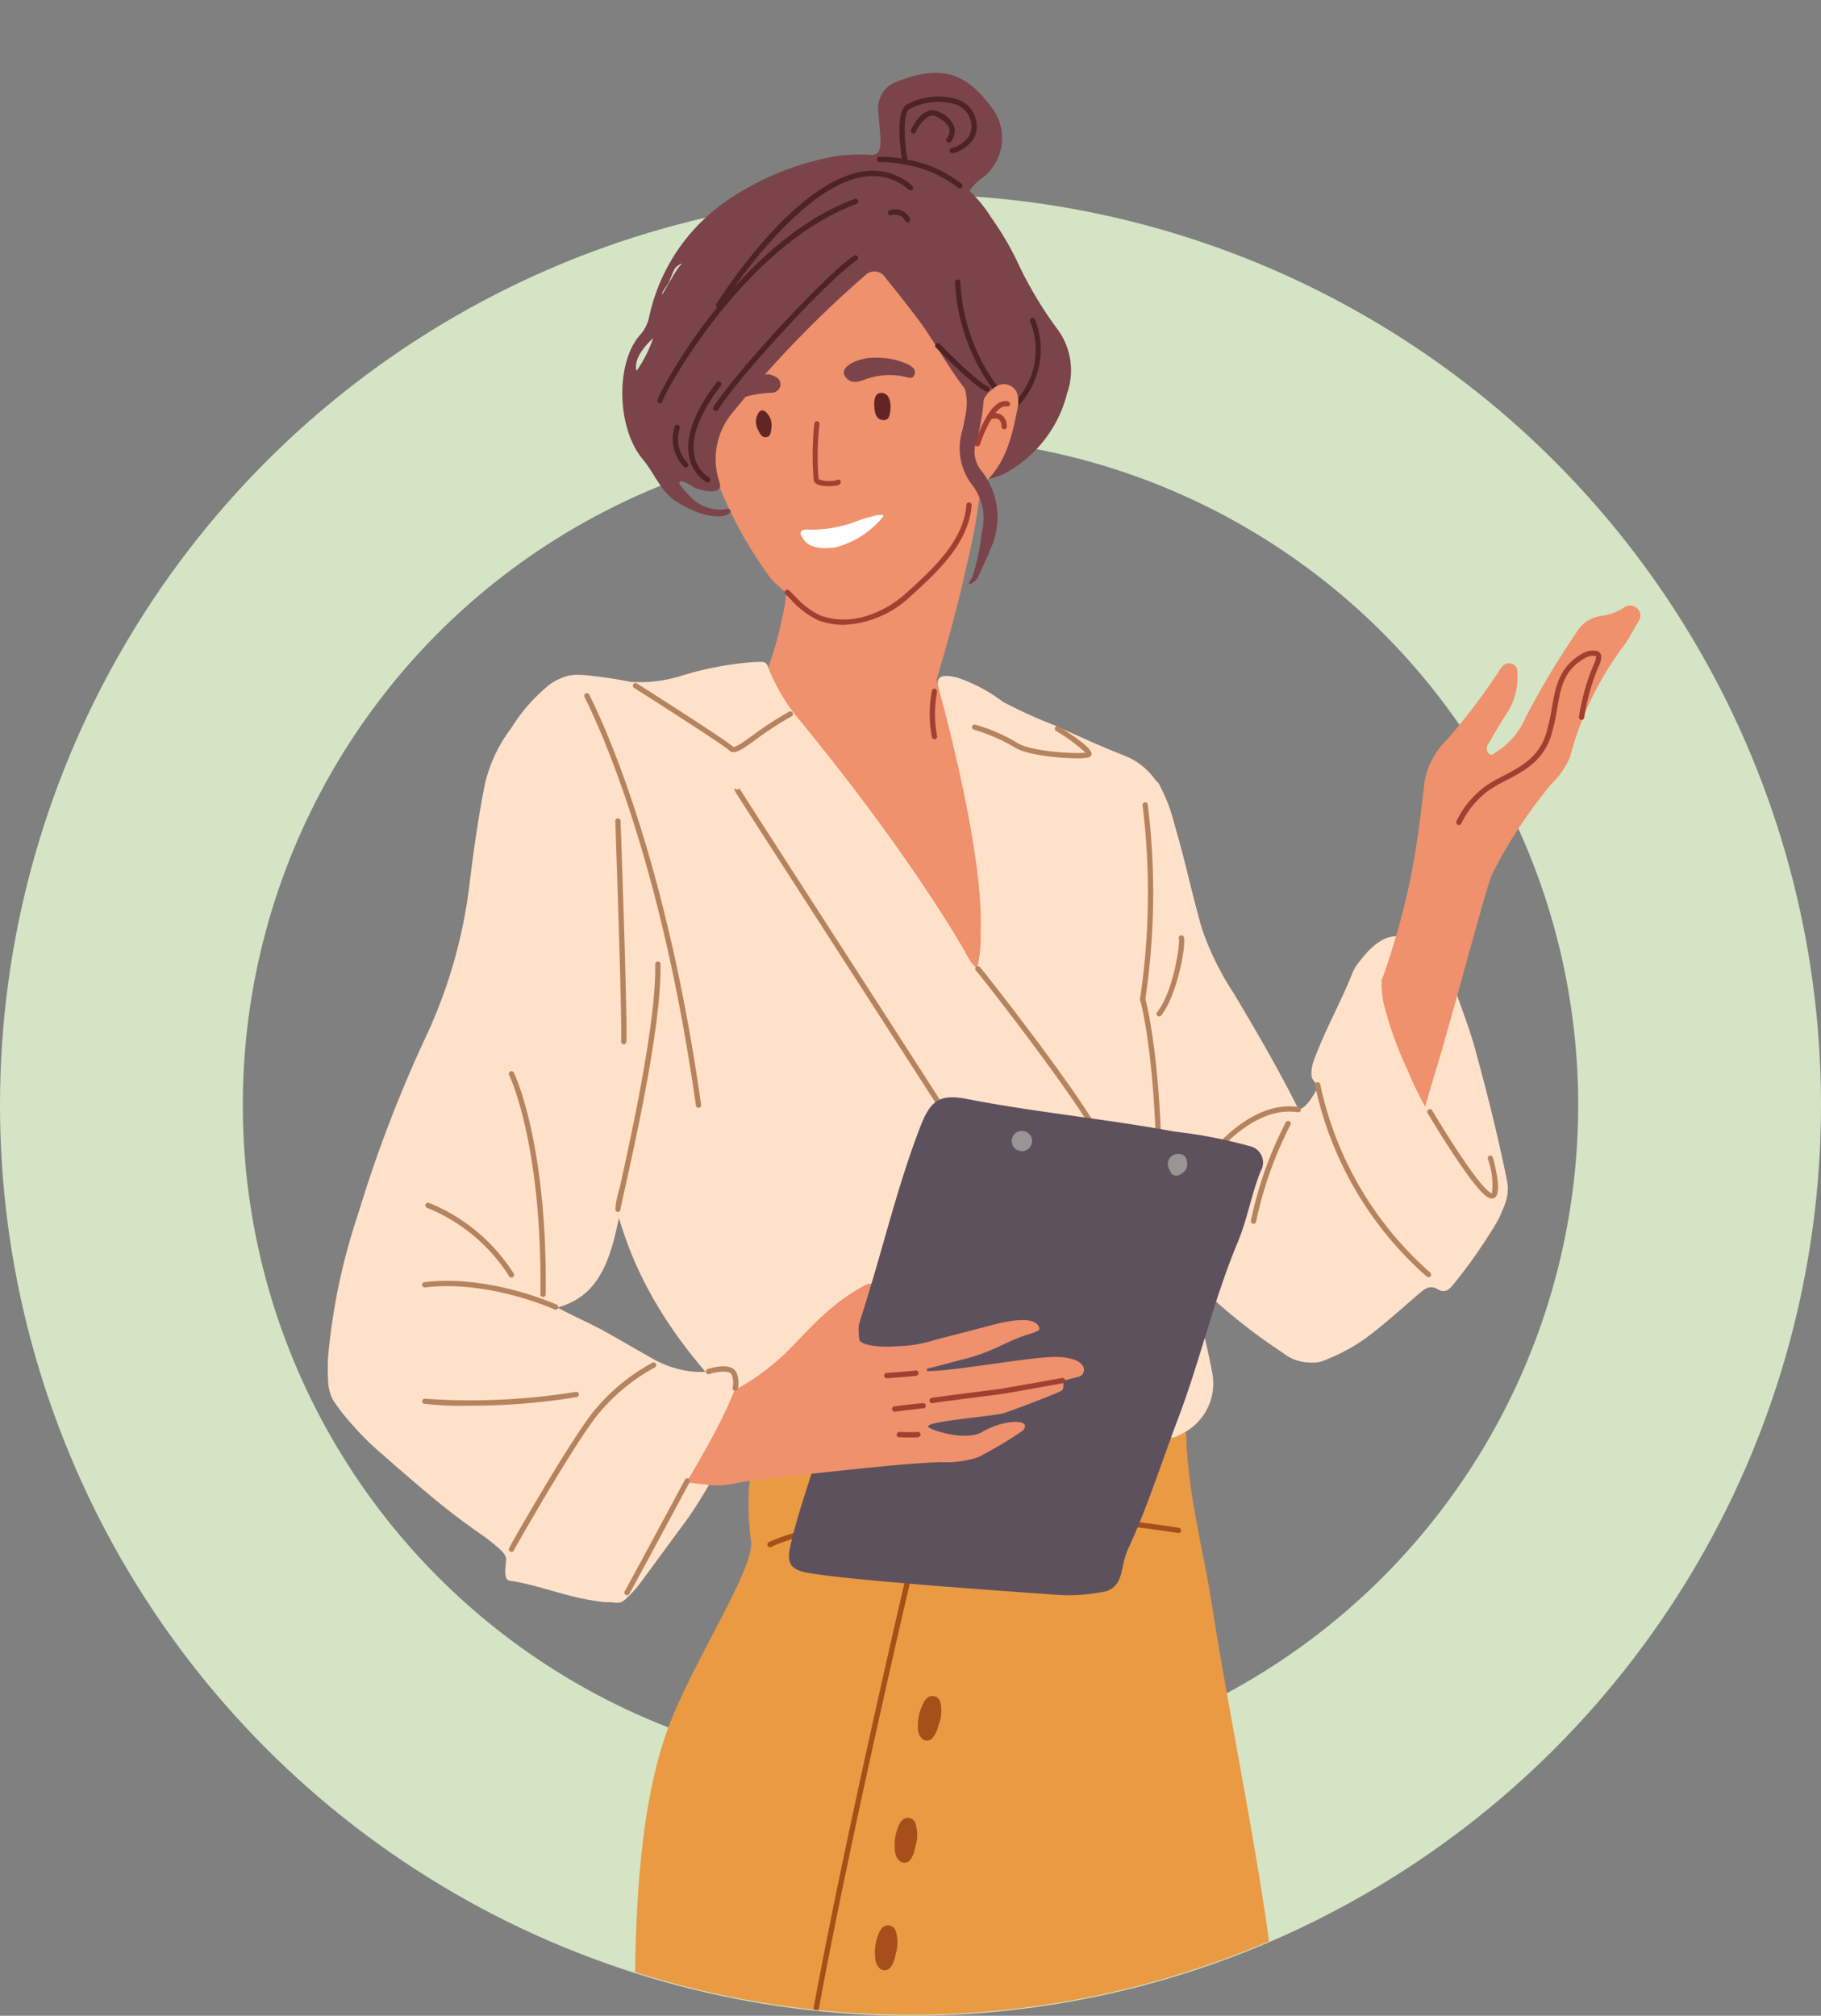 <svg xmlns="http://www.w3.org/2000/svg" xmlns:xlink="http://www.w3.org/1999/xlink" width="150" height="166" viewBox="0 0 150 166">
  <rect x="0" y="0" width="150" height="166" fill="#808080" stroke="none"/>
  <defs>
    <clipPath id="clip-path">
      <path id="Union_32" data-name="Union 32" d="M0,81A75.618,75.618,0,0,1,.8,70H0V-10H150V70h-.8A75,75,0,1,1,0,81Z" transform="translate(552 7839)" fill="#fff"/>
    </clipPath>
  </defs>
  <g id="Group_18146" data-name="Group 18146" transform="translate(-552 -7829)">
    <g id="Ellipse_1699" data-name="Ellipse 1699" transform="translate(552 7845)" fill="none" stroke="#d5e4c5" stroke-width="20">
      <circle cx="75" cy="75" r="75" stroke="none"/>
      <circle cx="75" cy="75" r="65" fill="none"/>
    </g>
    <g id="Mask_Group_255" data-name="Mask Group 255" clip-path="url(#clip-path)">
      <g id="Group_18145" data-name="Group 18145" transform="translate(370.243 7647.943)">
        <g id="Group_18090" data-name="Group 18090" transform="translate(223.89 214.93)">
          <path id="Path_91568" data-name="Path 91568" d="M309.529,431.319a3.173,3.173,0,0,0,2.586.413,44.624,44.624,0,0,1,6.828-1.372c.542-.079.656-.272.443-.7-.659-1.308.132-2.534.2-3.8a.827.827,0,0,1,.742-.721.989.989,0,0,1,1.078.57,3.779,3.779,0,0,1,.482,2.414c-.227,1.82.778,2.72,2.136,3.586a30.277,30.277,0,0,0,11.413,4.411c2.585.43,3.74,2.159,3.742,4.642,0,.921.482,1.705.449,2.643a89.5,89.5,0,0,1-1.269,11.208q-1.454,8.969-3.561,17.81c-.42,1.749-.887,3.488-1.294,5.24-.313,1.345-1.364,2.285-1.858,3.52a4.053,4.053,0,0,1-3.577,2.642,67.566,67.566,0,0,1-11.622,1.115,24.571,24.571,0,0,1-7.488-1.09,14.477,14.477,0,0,1-5.891-4.166c-4.722-5.106-7.69-11.3-10.808-17.382-2.718-5.3-3.972-11.089-5.1-16.9a18.352,18.352,0,0,1,1.911-12.015c1.5-2.982,3.371-3.95,6.672-3.428a26.49,26.49,0,0,0,5.9.12,12.985,12.985,0,0,0,5.632-1.179c.437-.242.981-.354,1.274-.769a2.411,2.411,0,0,1,2.42-.83,1.62,1.62,0,0,1,1.5,1.119,1.335,1.335,0,0,1-.58,1.782A16.061,16.061,0,0,1,309.529,431.319Z" transform="translate(-286.839 -406.858)" fill="#ee916c"/>
          <path id="Path_91569" data-name="Path 91569" d="M407.551,334.056a51.179,51.179,0,0,1-1.453,9.666c-.988,4.638-2.432,9.152-3.762,13.7a4.11,4.11,0,0,1-.406,1.015c-.191.307-.529.693-.892.466-.873-.545-1.672-.034-2.507.016a15.249,15.249,0,0,1-7.347-1.076c-.547-.248-1.075-.539-1.612-.81-1.395-.7-1.556-1.126-.879-2.523a26.7,26.7,0,0,0,2.282-6.812,9.133,9.133,0,0,0,.259-1.675c-.015-2.7,1.553-4.658,3.183-6.491a41.574,41.574,0,0,1,8.226-7.3,17.141,17.141,0,0,1,1.8-1.086,2.065,2.065,0,0,1,3.111,1.9C407.553,333.387,407.551,333.721,407.551,334.056Z" transform="translate(-368.642 -330.881)" fill="#ee916c"/>
          <g id="Group_18089" data-name="Group 18089" transform="translate(34.43 22.846)">
            <path id="Path_91570" data-name="Path 91570" d="M464.9,452.917a.218.218,0,0,1-.209-.156,10.108,10.108,0,0,1-.005-3.819.218.218,0,0,1,.429.08,9.868,9.868,0,0,0-.005,3.616.218.218,0,0,1-.147.271A.222.222,0,0,1,464.9,452.917Z" transform="translate(-464.49 -448.764)" fill="#a33f32"/>
          </g>
        </g>
        <g id="Group_18093" data-name="Group 18093" transform="translate(234.049 296.399)">
          <path id="Path_91571" data-name="Path 91571" d="M339.315,806.7c-.192-10.911-.03-21.847,3-29.291,2.164-5.321,6.819-12.449,6.519-14.577-.37-2.625-.383-7.2,1.115-8.125,3.1-1.917,6.822-2.457,10.174-2.775a111.755,111.755,0,0,1,15.118-.62,67.263,67.263,0,0,1,7.37.777,2.247,2.247,0,0,1,2.079,2.34c.166,4.615,1.385,9.063,2.1,13.592,1.532,9.759,3.618,19.392,4.911,29.193.412,3.122,1.269,7.1-1.4,9.5C386.35,810.253,339.474,815.727,339.315,806.7Z" transform="translate(-339.26 -751.248)" fill="#ea9a43"/>
          <path id="Path_91572" data-name="Path 91572" d="M461.4,877.129a.691.691,0,0,0-.914-.323,1.088,1.088,0,0,0-.374.388,3.882,3.882,0,0,0-.522,2.141,1.183,1.183,0,0,0,.365.944.611.611,0,0,0,.859-.109,2.4,2.4,0,0,0,.466-1.017A3.122,3.122,0,0,0,461.4,877.129Z" transform="translate(-436.267 -852.414)" fill="#a64f1a"/>
          <path id="Path_91573" data-name="Path 91573" d="M451.376,928.9a.691.691,0,0,0-.935-.257,1.09,1.09,0,0,0-.345.414,3.883,3.883,0,0,0-.368,2.173,1.183,1.183,0,0,0,.432.915.611.611,0,0,0,.849-.169,2.4,2.4,0,0,0,.392-1.048A3.122,3.122,0,0,0,451.376,928.9Z" transform="translate(-428.297 -894.191)" fill="#a64f1a"/>
          <path id="Path_91574" data-name="Path 91574" d="M442.973,974.572a.691.691,0,0,0-.935-.257,1.09,1.09,0,0,0-.345.414,3.883,3.883,0,0,0-.368,2.174,1.183,1.183,0,0,0,.432.915.611.611,0,0,0,.849-.17A2.4,2.4,0,0,0,443,976.6,3.123,3.123,0,0,0,442.973,974.572Z" transform="translate(-421.522 -931.009)" fill="#a64f1a"/>
          <g id="Group_18091" data-name="Group 18091" transform="translate(10.918 9.09)">
            <path id="Path_91575" data-name="Path 91575" d="M395.814,801.132a.218.218,0,0,1-.1-.411c.095-.049,9.734-4.862,33.773-1.19a.218.218,0,1,1-.066.431c-23.872-3.645-33.413,1.1-33.507,1.146A.216.216,0,0,1,395.814,801.132Z" transform="translate(-395.596 -798.15)" fill="#a64f1a"/>
          </g>
          <g id="Group_18092" data-name="Group 18092" transform="translate(13.467 9.194)">
            <path id="Path_91576" data-name="Path 91576" d="M408.967,847.8h-.024a.218.218,0,0,1-.192-.241c1.323-11.838,10.012-48.561,10.078-48.732a.218.218,0,0,1,.412.142c-.107.4-8.728,36.751-10.056,48.639A.218.218,0,0,1,408.967,847.8Z" transform="translate(-408.749 -798.687)" fill="#a64f1a"/>
          </g>
        </g>
        <g id="Group_18096" data-name="Group 18096" transform="translate(249.203 187.056)">
          <path id="Path_91577" data-name="Path 91577" d="M418.453,196.185c-.419-.061-.951-.131-1-.671-.051-.587.448-.543.853-.558.09,0,.24-.037.258-.092.415-1.22,2.2-1.077,3.082-1.043.479.018.894-.1.887-1.106-.006-.8-.13-1.6-.169-2.4A2.321,2.321,0,0,1,424,187.741c3.875-1.517,5.867-.437,7.928,2.506a4.137,4.137,0,0,1-1.06,5.508,3.528,3.528,0,0,0-1.523,3.445C429.406,199.568,420.086,196.425,418.453,196.185Z" transform="translate(-417.451 -187.056)" fill="#7a444a"/>
          <g id="Group_18094" data-name="Group 18094" transform="translate(6.641 1.952)">
            <path id="Path_91578" data-name="Path 91578" d="M452.157,202.522a.218.218,0,0,1-.215-.181c-.066-.382-.623-3.759.308-4.508a5.4,5.4,0,0,1,4.045-.526,2.3,2.3,0,0,1,1.644,1.478,2.165,2.165,0,0,1-.1,1.8,2.912,2.912,0,0,1-1.731,1.219.218.218,0,0,1-.1-.424,2.507,2.507,0,0,0,1.451-1.01,1.75,1.75,0,0,0,.065-1.444,1.862,1.862,0,0,0-1.354-1.2,5.071,5.071,0,0,0-3.649.448c-.552.444-.386,2.747-.152,4.094a.218.218,0,0,1-.178.252A.225.225,0,0,1,452.157,202.522Z" transform="translate(-451.717 -197.131)" fill="#4d2323"/>
          </g>
          <g id="Group_18095" data-name="Group 18095" transform="translate(7.58 3.082)">
            <path id="Path_91579" data-name="Path 91579" d="M459.7,205.63a.218.218,0,0,1-.179-.341.989.989,0,0,0,.213-.81c-.087-.345-.445-.68-1.062-1a.677.677,0,0,0-.563-.042,2.673,2.673,0,0,0-1.129,1.315.218.218,0,1,1-.4-.173c.022-.051.55-1.254,1.382-1.552a1.107,1.107,0,0,1,.909.064,2.2,2.2,0,0,1,1.286,1.278,1.412,1.412,0,0,1-.276,1.164A.218.218,0,0,1,459.7,205.63Z" transform="translate(-456.564 -202.961)" fill="#4d2323"/>
          </g>
        </g>
        <g id="Group_18108" data-name="Group 18108" transform="translate(209.175 235.553)">
          <path id="Path_91580" data-name="Path 91580" d="M514.472,510.193a37.418,37.418,0,0,1,1.936-10.385,44.969,44.969,0,0,1,3.129-8.432c.6-1.134,1.122-2.4,2.593-2.726.429-.095.262-.354.2-.614-.081-.362,0-.685.411-.785a.769.769,0,0,1,.948.36,14.364,14.364,0,0,1,1.024,2.6c.988,2.94,1.561,6,2.4,8.98a23.4,23.4,0,0,0,2.716,5.629c1.9,3.184,3.766,6.382,5.413,9.706.311.627.676,1.228,1.015,1.841.382.694.828,1.249,1.743.84.4-.177.558.106.679.387.875,2.038,2.366,3.734,3.307,5.707,2.011,4.218,1.087,7.19-2.337,10.243-.371.331-.81.585-1.214.879a3.6,3.6,0,0,1-4.545.026,46.657,46.657,0,0,1-7.86-6.481,24.9,24.9,0,0,1-4.023-5.584,1.6,1.6,0,0,1-.3-1.235,1.41,1.41,0,0,0-.523-1.584,32.752,32.752,0,0,1-3.7-4.716c-.172-.256-.282-.607-.761-.453-1.048.337-1.575-.28-1.848-1.163A9.119,9.119,0,0,1,514.472,510.193Z" transform="translate(-455.634 -477.536)" fill="#ffe1c9"/>
          <path id="Path_91581" data-name="Path 91581" d="M333.017,462.5a10.377,10.377,0,0,0,.281-3.027c.327-6.524-3.409-19.844-3.46-20.035-.278-1.044.428-1.1,1.482-.863a13.132,13.132,0,0,1,3.815,2.009,38.74,38.74,0,0,0,4.256,1.936c1.914.872,3.832,1.742,5.787,2.514,2.529,1,3.576,3.477,4.128,5.8.586,2.463,2.25,8.514,2.414,9.227.079.344-4.813,11.192-4.457,13.661.28,1.941.5,3.9.883,5.816.692,3.469,1.91,6.8,2.762,10.23a60.462,60.462,0,0,1,1.482,6.111,4.61,4.61,0,0,1-2.336,4.9c-.381.206-.934.551-1.205.339-.835-.654-2.03-.935-2.414-2.082a.539.539,0,0,0-.55-.445,100.478,100.478,0,0,0-11.806-.067c-2.937.13-5.835.548-8.731.93-1.677.221-3.335.81-5.018,1.166-1.162.246-2.327.474-3.491.707a1.81,1.81,0,0,1-1.569-.716c-4.8-4.579-9.032-9.582-11.255-15.965-.715-2.052-1.248-4.161-1.934-6.222-.693-2.082-1.736-3.989-2.527-6.028a33.412,33.412,0,0,1-1.51-5.948,82.055,82.055,0,0,1-1.416-12.876c-.124-4.419-.31-9.145,1.058-13.41.5-1.562,1.59-1.881,3.06-1.768a37.731,37.731,0,0,1,3.746.553,11.346,11.346,0,0,0,4.334-.556,27.524,27.524,0,0,1,5.665-1.068c.909-.031,1.143-.124,1.314.441a15.534,15.534,0,0,0,2.633,4.383c3.482,4.268,6.829,8.651,9.911,13.218q1.231,1.824,2.4,3.688c.362.576.7,1.166,1.057,1.747C332.064,461.214,332.565,462.344,333.017,462.5Z" transform="translate(-279.947 -437.29)" fill="#ffe1c9"/>
          <path id="Path_91582" data-name="Path 91582" d="M210.913,497.079c0-.8.308-1.5.308-2.3.241-.821.2-1.743.41-2.572a109.626,109.626,0,0,1,6.99-19.611,41.169,41.169,0,0,0,3.56-12.561c.335-2.745.724-5.491,1.269-8.2a12.227,12.227,0,0,1,2.154-4.557,14.323,14.323,0,0,1,3.22-3.631c1.067-.717,2.412-1.113,3.359-.259,4.168,3.758,4.161,10.525,5.625,15.632a38.832,38.832,0,0,1,.658,5.439,19.123,19.123,0,0,1,.243,5.71c-.221,1.413-1.25,2.3-1.473,3.73-.123.79-.2,1.588-.348,2.372q-.88,4.613-1.962,9.184c-.654,2.783-.976,6.559-3.374,8.484a5.967,5.967,0,0,1-2.066,1.036c-1.027.3-2.136.145-3.138.482a6.186,6.186,0,0,0-1.158.61,35.209,35.209,0,0,1-6.2,2.511,10.164,10.164,0,0,1-3.43.922,3.086,3.086,0,0,0-1.162.127,2.347,2.347,0,0,1-2.63-1.024C211.556,498.118,210.913,497.637,210.913,497.079Z" transform="translate(-210.913 -441.813)" fill="#ffe1c9"/>
          <g id="Group_18097" data-name="Group 18097" transform="translate(24.711 1.746)">
            <path id="Path_91583" data-name="Path 91583" d="M346.71,452a.5.5,0,0,1-.368-.157c-.351-.351-4.87-3.266-7.822-5.139a.218.218,0,0,1,.234-.368c.756.48,7.4,4.7,7.9,5.2.15.149.879-.377,1.584-.886a29.158,29.158,0,0,1,3.042-1.983.218.218,0,1,1,.211.381,28.4,28.4,0,0,0-3,1.955C347.662,451.6,347.109,452,346.71,452Z" transform="translate(-338.419 -446.298)" fill="#b5845e"/>
          </g>
          <g id="Group_18098" data-name="Group 18098" transform="translate(52.93 25.087)">
            <path id="Path_91584" data-name="Path 91584" d="M489.921,602.175a.218.218,0,0,1-.08-.421c.031-.012,3.15-1.264,3.818-3.334.729-2.261,1.468-14.437.638-16.929-.809-2.425-9.753-13.9-10.216-14.388a.218.218,0,1,1,.315-.3c.427.447,9.457,11.98,10.314,14.551.846,2.537.1,14.907-.637,17.2-.731,2.267-3.937,3.552-4.073,3.606A.218.218,0,0,1,489.921,602.175Z" transform="translate(-484.022 -566.736)" fill="#b5845e"/>
          </g>
          <g id="Group_18099" data-name="Group 18099" transform="translate(33.086 10.427)">
            <path id="Path_91585" data-name="Path 91585" d="M401.644,522.216a.218.218,0,0,1-.186-.1c-.888-1.45-6.818-10.644-12.051-18.757-2.073-3.214-4.011-6.219-5.43-8.423-.709-1.1-1.289-2-1.69-2.632-.7-1.087-.7-1.087-.629-1.208l.379.216-.187-.111.195-.1c.123.225,3.818,5.954,7.729,12.019,5.234,8.114,11.166,17.311,12.056,18.765a.218.218,0,0,1-.186.332Z" transform="translate(-381.63 -491.093)" fill="#b5845e"/>
          </g>
          <g id="Group_18100" data-name="Group 18100" transform="translate(52.653 5.171)">
            <path id="Path_91586" data-name="Path 91586" d="M491.255,466.75c-1.5,0-4.214-.267-5.191-.919a14.685,14.685,0,0,0-3.277-1.425.218.218,0,0,1,.025-.435,14,14,0,0,1,3.493,1.5c1.08.72,4.742.93,5.636.818a14.286,14.286,0,0,0-2.421-1.78.218.218,0,1,1,.23-.37c1.836,1.142,2.74,1.91,2.687,2.283a.317.317,0,0,1-.248.263A4.373,4.373,0,0,1,491.255,466.75Z" transform="translate(-482.595 -463.972)" fill="#b5845e"/>
          </g>
          <g id="Group_18101" data-name="Group 18101" transform="translate(20.71 2.596)">
            <path id="Path_91587" data-name="Path 91587" d="M327.185,484.823a.218.218,0,0,1-.215-.187c-2.779-19.671-7.663-30.6-9.093-33.477-.055-.11-.084-.173-.089-.189a.218.218,0,0,1,.411-.146c.009.02.032.067.069.141,1.438,2.9,6.346,13.875,9.134,33.609a.218.218,0,0,1-.185.247Z" transform="translate(-317.776 -450.683)" fill="#b5845e"/>
          </g>
          <g id="Group_18102" data-name="Group 18102" transform="translate(23.258 24.687)">
            <path id="Path_91588" data-name="Path 91588" d="M331.142,585.286a.218.218,0,0,1-.211-.165,7.723,7.723,0,0,1,.356-1.8c.832-3.741,3.041-13.678,2.93-18.427a.218.218,0,0,1,.213-.223.212.212,0,0,1,.223.213c.112,4.8-2.027,14.423-2.94,18.532-.189.85-.339,1.524-.352,1.645a.218.218,0,0,1-.165.219A.21.21,0,0,1,331.142,585.286Z" transform="translate(-330.923 -564.67)" fill="#b5845e"/>
          </g>
          <g id="Group_18103" data-name="Group 18103" transform="translate(23.259 12.898)">
            <path id="Path_91589" data-name="Path 91589" d="M331.622,522.439h-.013a.218.218,0,0,1-.2-.23c.1-1.775-.473-17.978-.479-18.141a.218.218,0,0,1,.21-.226.214.214,0,0,1,.226.21c.024.668.584,16.387.478,18.182A.218.218,0,0,1,331.622,522.439Z" transform="translate(-330.925 -503.841)" fill="#b5845e"/>
          </g>
          <g id="Group_18104" data-name="Group 18104" transform="translate(14.497 33.715)">
            <path id="Path_91590" data-name="Path 91590" d="M288.535,629.853a.218.218,0,0,1-.218-.22c.139-12.46-2.553-18.008-2.58-18.062a.218.218,0,0,1,.39-.195c.028.055,2.766,5.68,2.626,18.262A.218.218,0,0,1,288.535,629.853Z" transform="translate(-285.715 -611.255)" fill="#b5845e"/>
          </g>
          <g id="Group_18105" data-name="Group 18105" transform="translate(66.483 11.57)">
            <path id="Path_91591" data-name="Path 91591" d="M554.175,513.457l-.036,0a.218.218,0,0,1-.18-.251,58.929,58.929,0,0,0,.241-15.716c-.022-.2-.028-.247-.028-.279a.218.218,0,0,1,.436,0c0,.027.011.107.025.233a59.377,59.377,0,0,1-.244,15.836A.218.218,0,0,1,554.175,513.457Z" transform="translate(-553.957 -496.991)" fill="#b5845e"/>
          </g>
          <g id="Group_18106" data-name="Group 18106" transform="translate(66.487 27.554)">
            <path id="Path_91592" data-name="Path 91592" d="M557.889,602.564a.218.218,0,0,1-.211-.163l-2.331-8.87a.229.229,0,0,1-.007-.052c-.173-9.594-1.344-13.693-1.356-13.733a.218.218,0,1,1,.418-.123c.012.041,1.2,4.188,1.373,13.822l2.324,8.845a.218.218,0,0,1-.155.266A.221.221,0,0,1,557.889,602.564Z" transform="translate(-553.975 -579.467)" fill="#b5845e"/>
          </g>
          <g id="Group_18107" data-name="Group 18107" transform="translate(67.852 22.532)">
            <path id="Path_91593" data-name="Path 91593" d="M561.235,560.231a.218.218,0,0,1-.172-.351c1.357-1.756,1.842-5.445,1.807-6a.218.218,0,0,1,.062-.291.234.234,0,0,1,.294.029c.318.333-.439,4.741-1.819,6.527A.217.217,0,0,1,561.235,560.231Z" transform="translate(-561.017 -553.551)" fill="#b5845e"/>
          </g>
        </g>
        <path id="Path_91594" data-name="Path 91594" d="M319.406,773.468a19.108,19.108,0,0,0,4.058-4.454,71.627,71.627,0,0,0,4.989-7.957,2.972,2.972,0,0,1,.632-.892.9.9,0,0,1,1.265-.125.917.917,0,0,1,.314,1.308c-1.414,2.337-2.621,4.8-4.258,7-1.192,1.6-2.366,3.219-3.555,4.824a7.774,7.774,0,0,1-.707.838c-1.187,1.2-.667.76-3.805.514C318.338,774.39,319.406,773.6,319.406,773.468Z" transform="translate(-88.344 -461.765)" fill="#ffe1c9"/>
        <path id="Path_91595" data-name="Path 91595" d="M650.578,554.522c.2.574.019-.98-.273-.125a7.843,7.843,0,0,1-1.8,2.83.777.777,0,0,1-1.018.122c-.454-.3-2-.3-1.922-.873.584-.85,2.1-2.909,3.775-2.474.328.085.544.661.518.186C650.054,554.187,650.378,554.522,650.578,554.522Z" transform="translate(-352.147 -295.781)" fill="#ffe1c9"/>
        <path id="Path_91596" data-name="Path 91596" d="M674.918,591.589a1.894,1.894,0,0,1-3.1-.654,46.863,46.863,0,0,1-2.659-6.255c-.055-.191-.2-.438-.127-.572a16.533,16.533,0,0,1,1.348-2.741c1.3-1.6,1.632-2.3.866-4.2a1.818,1.818,0,0,1-.212-.756c.033-.4.179-.834.658-.892a1.045,1.045,0,0,1,1.171.745c.507,1.445,1.056,2.881,1.461,4.356.988,3.6,1.894,7.213,2.63,10.87.269,1.334-.388,2.514-1.145,3.871-.169.3-.473-.9-.785-1.092-.351-.219-.247-.613-.153-.913A3.03,3.03,0,0,0,674.918,591.589Z" transform="translate(-371.056 -313.167)" fill="#ffe1c9"/>
        <g id="Group_18110" data-name="Group 18110" transform="translate(285.356 230.945)">
          <path id="Path_91597" data-name="Path 91597" d="M607.15,471.781a7.484,7.484,0,0,1-1.929-1.766,5.431,5.431,0,0,1-.15-6.685,55.412,55.412,0,0,0,4.063-7.044c1.286-2.81,2.572-5.63,3.743-8.5a64.534,64.534,0,0,0,3.683-11.713c.54-2.692.879-5.415,1.18-8.138a6.615,6.615,0,0,1,1.871-3.431,51.128,51.128,0,0,0,4.182-5.492c.236-.39.538-.893,1.1-.733.576.164.5.726.5,1.2a5.39,5.39,0,0,1-.915,2.94c-.508.8-.991,1.617-1.469,2.435a.664.664,0,0,0-.013.8c.278.3.509-.02.735-.156a6.166,6.166,0,0,0,2.336-2.8,69.829,69.829,0,0,1,4.183-6.989,2.785,2.785,0,0,1,1.964-1.348,4.438,4.438,0,0,0,1.856-.635.879.879,0,0,1,1.285.108c.364.537.048.912-.194,1.285a17.525,17.525,0,0,1-.911,1.555,26.243,26.243,0,0,0-4.53,9.3,6.591,6.591,0,0,1-1.557,2.236,40,40,0,0,0-4.863,7.412c-.424.853-3.286,11.742-4.643,16.18-1.024,3.348-1.839,6.763-3.159,10.016q-1.1,2.722-2.3,5.406a3.621,3.621,0,0,1-1.7,1.785,6.4,6.4,0,0,0-2.295,2.121c-.367.574-1.085.206-1.481.639Z" transform="translate(-603.994 -413.514)" fill="#ee916c"/>
          <g id="Group_18109" data-name="Group 18109" transform="translate(16.35 3.673)">
            <path id="Path_91598" data-name="Path 91598" d="M688.575,446.846a.215.215,0,0,1-.087-.018.218.218,0,0,1-.112-.287,7.673,7.673,0,0,1,2.492-2.959,13.925,13.925,0,0,1,1.4-.8c1.412-.735,2.873-1.5,3.484-3.419a16.323,16.323,0,0,0,.491-2.19c.308-1.76.6-3.423,2.621-4.51a1.66,1.66,0,0,1,1.175-.125.5.5,0,0,1,.263.35,1.6,1.6,0,0,1-.221.915,17.9,17.9,0,0,0-1.179,4.2.218.218,0,1,1-.429-.076,18.3,18.3,0,0,1,1.206-4.292,1.492,1.492,0,0,0,.2-.656.064.064,0,0,0-.037-.053,1.346,1.346,0,0,0-.786.13c-1.818.979-2.066,2.4-2.38,4.193a16.668,16.668,0,0,1-.5,2.247c-.666,2.1-2.277,2.934-3.7,3.674a13.541,13.541,0,0,0-1.356.771,7.366,7.366,0,0,0-2.338,2.774A.218.218,0,0,1,688.575,446.846Z" transform="translate(-688.357 -432.467)" fill="#a33f32"/>
          </g>
        </g>
        <g id="Group_18115" data-name="Group 18115" transform="translate(278.821 258.32)">
          <path id="Path_91599" data-name="Path 91599" d="M570.28,576.094a2.781,2.781,0,0,1,.185-1.186A11.057,11.057,0,0,1,574,570.83c1.444-.985,3.857-2.185,5.638-1.745.13.032.093-.708.478-.35.449.418,1.284-1.04,1.557-1.491.24-.4-.362-.692-.423-1.1a2.886,2.886,0,0,1,.211-1.364c.884-2.435,2.2-4.729,3.152-7.143.438-1.108,1.609-1.856,2.455-2.637a.666.666,0,0,1,.421-.229c.527,0-.331,2.123-.387,2.484a8.422,8.422,0,0,0,.089,2.9,29.624,29.624,0,0,0,1.928,5.389,28.531,28.531,0,0,0,6.877,10c1.191,1.13,1.191,1.495.311,2.943a42.585,42.585,0,0,1-3.4,4.821c-.356.436-.707.713-1.268.369-.615-.376-1.062-.049-1.516.341-1.307,1.124-2.587,2.283-3.95,3.336a14.024,14.024,0,0,1-3.627,2.066,2.6,2.6,0,0,1-2.363.035,3.623,3.623,0,0,1-.884-.824c-1.752-2.044-3.344-4.217-4.988-6.347-.835-1.082-1.685-2.152-2.574-3.191A4.334,4.334,0,0,1,570.28,576.094Z" transform="translate(-570.276 -554.768)" fill="#ffe1c9"/>
          <g id="Group_18111" data-name="Group 18111" transform="translate(0.24 13.845)">
            <path id="Path_91600" data-name="Path 91600" d="M571.73,633.624a.218.218,0,0,1-.218-.218,17.857,17.857,0,0,1,4.016-5.041c1.939-1.667,3.841-2.373,5.649-2.1a.218.218,0,1,1-.065.431c-4.884-.744-9.056,6.546-9.174,6.775A.218.218,0,0,1,571.73,633.624Z" transform="translate(-571.512 -626.209)" fill="#b5845e"/>
          </g>
          <g id="Group_18112" data-name="Group 18112" transform="translate(5.975 15.056)">
            <path id="Path_91601" data-name="Path 91601" d="M601.324,640.916l-.03,0a.218.218,0,0,1-.186-.246,31.23,31.23,0,0,1,2.866-8.1.218.218,0,1,1,.387.2,31.45,31.45,0,0,0-2.821,7.955A.218.218,0,0,1,601.324,640.916Z" transform="translate(-601.105 -632.455)" fill="#b5845e"/>
          </g>
          <g id="Group_18113" data-name="Group 18113" transform="translate(11.252 11.852)">
            <path id="Path_91602" data-name="Path 91602" d="M637.685,631.987a.216.216,0,0,1-.143-.053,28.9,28.9,0,0,1-9.2-15.761.218.218,0,0,1,.431-.065,28.446,28.446,0,0,0,9.059,15.5.218.218,0,0,1-.143.383Z" transform="translate(-628.335 -615.923)" fill="#b5845e"/>
          </g>
          <g id="Group_18114" data-name="Group 18114" transform="translate(20.505 14.077)">
            <path id="Path_91603" data-name="Path 91603" d="M681.4,634.763a.873.873,0,0,1-.511-.222c-1.361-1.06-4.644-6.574-4.783-6.808a.218.218,0,0,1,.375-.223c.034.057,3.379,5.678,4.676,6.687.174.136.244.129.244.129a6.032,6.032,0,0,0-.34-2.837.218.218,0,0,1,.42-.116c.239.869.733,2.933.156,3.318A.416.416,0,0,1,681.4,634.763Z" transform="translate(-676.079 -627.403)" fill="#b5845e"/>
          </g>
        </g>
        <path id="Path_91604" data-name="Path 91604" d="M366.327,264.622v-2.811a6.637,6.637,0,0,0,.565-2.8c.563-6.552,7.643-10.163,12.248-9.465,2.081.316,4.141.631,5.777,2.024a15.583,15.583,0,0,1,5.492,11.61c.238,4.8-1.248,9.177-3.362,13.367-1.407,2.789-6.837,8.6-12.537,4.5-.193-.139-.558-.544-.993-.91a11.408,11.408,0,0,1-1.188-1.072,33.974,33.974,0,0,1-4.47-8.113,15.375,15.375,0,0,1-1.173-5.405C366.676,265.214,366.837,264.778,366.327,264.622Z" transform="translate(-127.032 -50.307)" fill="#ee916c"/>
        <path id="Path_91605" data-name="Path 91605" d="M423.189,703.369a2.042,2.042,0,0,1-.463,1.392,17.327,17.327,0,0,1-2.6,2.9,1.384,1.384,0,0,1-1.818.287c-.639-.468-.393-1.139-.109-1.724a23.765,23.765,0,0,1,3.069-4.39,1.7,1.7,0,0,1,1.7-.268C423.524,701.807,423.233,702.825,423.189,703.369Z" transform="translate(-168.619 -414.702)" fill="#ee916c"/>
        <path id="Path_91606" data-name="Path 91606" d="M431.012,663.032a14.754,14.754,0,0,1-4.5.289c-2.718-.2-16.111-1.1-20.057-1.766-1.486-.249-1.877-.753-1.541-2.239.405-1.794.969-3.541,1.53-5.288,1.619-5.039,3.242-10.077,4.8-15.137,1.45-4.71,2.6-9.515,4.384-14.12.851-2.194,1.628-2.687,3.894-2.245,5.646,1.1,11.382,1.624,17.034,2.674a39.7,39.7,0,0,1,6.229,1.206,1.378,1.378,0,0,1,.867,2.054c-.766,1.924-1.091,3.948-1.889,5.859-2.03,4.86-3.064,9.665-4.937,14.586-1.336,3.512-2.48,7.187-4.06,10.594C432.026,661.1,432.444,662.428,431.012,663.032Z" transform="translate(-158.053 -350.955)" fill="#5d515e"/>
        <g id="Group_18119" data-name="Group 18119" transform="translate(233.912 286.8)">
          <path id="Path_91607" data-name="Path 91607" d="M367.295,713.9c1.8-1.064,4.234-1.117,3.351-.109a33.751,33.751,0,0,1-3.682,2.19,8.408,8.408,0,0,1-3.075.4c-2.338.1-4.2.286-6.533.523-2.932.3-5.862.626-8.79.961-.67.077-1.331.205-1.992.339a5.99,5.99,0,0,1-2,.033c-1.751-.222-3.519-.309-5.279-.457-.252-.021-.586.1-.716-.21-.139-.329.246-.315.383-.468a1.092,1.092,0,0,0,.219-.437,10.754,10.754,0,0,1,2.246-3.979,4.671,4.671,0,0,1,3.063-1.473,6.377,6.377,0,0,0,1.918-.491,19.68,19.68,0,0,0,4.5-3.131c1.393-1.33,2.626-2.831,4.143-4.029a14.074,14.074,0,0,1,2.636-1.754c.121-.057.424-.188.33.074a6.384,6.384,0,0,1-.456,1.425,5.641,5.641,0,0,0-.376,3c.124.439,1.683.663,3.07.53a10.579,10.579,0,0,0,3.208-.539c1.469-.371,3.328-.853,4.814-1.245.982-.259,3.5-.821,3.738.318.053.258-.791.435-1.28.609-1.7.6-2.675,1.375-5.1,1.964-.55.133-1.933.524-2.817.732a.107.107,0,0,0,.024.211c2.418-.023,8.783-1.253,10.739-1.163,2.543.118,2.316,1.4,1.717,1.616,0,0-.6.146-1.244.332-.147.043.054.63-.2.824-.192.143-3.537,1.438-4.673,1.823-.889.3-6.357.672-6.339,1.126C362.845,713.683,365.9,714.719,367.295,713.9Z" transform="translate(-338.554 -701.717)" fill="#ee916c"/>
          <g id="Group_18116" data-name="Group 18116" transform="translate(20.667 7.114)">
            <path id="Path_91608" data-name="Path 91608" d="M445.41,739.066a.218.218,0,0,1-.015-.435c1.043-.073,2.225-.168,2.36-.2a.222.222,0,0,1,.266.15.214.214,0,0,1-.136.266c-.161.054-1.611.161-2.46.221Z" transform="translate(-445.192 -738.423)" fill="#a33f32"/>
          </g>
          <g id="Group_18117" data-name="Group 18117" transform="translate(21.323 9.805)">
            <path id="Path_91609" data-name="Path 91609" d="M448.793,753.011a.218.218,0,0,1-.026-.434c.364-.045,2.19-.27,2.373-.27a.218.218,0,0,1,0,.436c-.129,0-1.491.164-2.319.266Z" transform="translate(-448.575 -752.307)" fill="#a33f32"/>
          </g>
          <g id="Group_18118" data-name="Group 18118" transform="translate(21.702 12.179)">
            <path id="Path_91610" data-name="Path 91610" d="M451.765,765.013c-.4,0-.882-.015-1.019-.019a.218.218,0,0,1-.211-.225.215.215,0,0,1,.225-.211c.494.016,1.334.031,1.489,0a.218.218,0,0,1,.077.429A4.372,4.372,0,0,1,451.765,765.013Z" transform="translate(-450.535 -764.557)" fill="#a33f32"/>
          </g>
        </g>
        <g id="Group_18125" data-name="Group 18125" transform="translate(208.757 279.289)">
          <path id="Path_91611" data-name="Path 91611" d="M208.769,676.637a50.779,50.779,0,0,1,2.472-11.878c.946-2.737,2.96-1.842,5.848-.631a19.773,19.773,0,0,0,2.834.966c1.784.446,2.963,1.861,4.512,2.674.3.159.37.513.421.866a5.122,5.122,0,0,0,.885,2.3,5.758,5.758,0,0,0,2.1,1.559c1.259.675,2.576,1.236,3.824,1.931,1.275.71,2.528,1.454,3.807,2.168a8.641,8.641,0,0,0,2.979,1.048,7.133,7.133,0,0,0,1.621.041,5.847,5.847,0,0,1,1.508-.145c1.01.175.966.992.659,1.745-1.826,4.475-4.65,8.409-6.856,12.677-.49.948-.9,1.937-1.364,2.9-1.051,2.182-1.979,1.918-3.779,1.613-2.185-.371-4.279-1.24-6.493-1.57-.552-.082-.334-1.145-.3-1.739.025-.461-.622-.942-.921-1.2-.593-.518-1.242-.944-1.884-1.4-2.721-1.935-5.174-4.138-7.692-6.323a22.072,22.072,0,0,1-2.018-2.01,17.54,17.54,0,0,1-1.734-2.181,3.855,3.855,0,0,1-.416-1.807C208.738,677.71,208.769,677.172,208.769,676.637Z" transform="translate(-208.757 -662.962)" fill="#ffe1c9"/>
          <g id="Group_18120" data-name="Group 18120" transform="translate(7.772 7.247)">
            <path id="Path_91612" data-name="Path 91612" d="M259.867,702.734a.219.219,0,0,1-.091-.02c-.054-.025-5.458-2.455-10.67-1.818a.218.218,0,1,1-.053-.433c5.336-.655,10.849,1.829,10.9,1.854a.218.218,0,0,1-.091.416Z" transform="translate(-248.862 -700.354)" fill="#b5845e"/>
          </g>
          <g id="Group_18121" data-name="Group 18121" transform="translate(14.915 13.971)">
            <path id="Path_91613" data-name="Path 91613" d="M285.932,750.651a.218.218,0,0,1-.194-.118c-.063-.123-.063-.123.779-1.592.337-.587,1.028-1.784,1.877-3.209,1.325-2.224,3.133-5.167,4.218-6.551a16.139,16.139,0,0,1,4.935-4.112.218.218,0,0,1,.175.4,15.781,15.781,0,0,0-4.766,3.982c-2.019,2.577-6.631,10.675-6.817,11.056a.217.217,0,0,1-.105.119A.214.214,0,0,1,285.932,750.651Z" transform="translate(-285.714 -735.052)" fill="#b5845e"/>
          </g>
          <g id="Group_18122" data-name="Group 18122" transform="translate(7.772 16.389)">
            <path id="Path_91614" data-name="Path 91614" d="M252.59,748.668a23.9,23.9,0,0,1-3.61-.167.218.218,0,0,1,.168-.4,54.444,54.444,0,0,0,12.363-.568.218.218,0,1,1,.077.429A53.46,53.46,0,0,1,252.59,748.668Z" transform="translate(-248.862 -747.529)" fill="#b5845e"/>
          </g>
          <g id="Group_18123" data-name="Group 18123" transform="translate(31.148 14.284)">
            <path id="Path_91615" data-name="Path 91615" d="M371.892,738.688a.207.207,0,0,1-.052-.006.218.218,0,0,1-.16-.264,1.843,1.843,0,0,0-.079-1.045c-.2-.444-1.327-.235-1.84-.065a.218.218,0,0,1-.138-.414c.2-.067,1.956-.622,2.374.3a2.261,2.261,0,0,1,.106,1.33A.218.218,0,0,1,371.892,738.688Z" transform="translate(-369.474 -736.667)" fill="#b5845e"/>
          </g>
          <g id="Group_18124" data-name="Group 18124" transform="translate(8.038 0.812)">
            <path id="Path_91616" data-name="Path 91616" d="M257.326,673.324a.216.216,0,0,1-.131-.044.614.614,0,0,1-.143-.2,14.429,14.429,0,0,0-6.69-5.51.218.218,0,0,1,.176-.4,14.854,14.854,0,0,1,6.89,5.688c.027.047.047.08.06.1a.218.218,0,0,1-.161.365Z" transform="translate(-250.232 -667.153)" fill="#b5845e"/>
          </g>
        </g>
        <g id="Group_18126" data-name="Group 18126" transform="translate(240.953 210.52)">
          <path id="Path_91617" data-name="Path 91617" d="M430.866,308.127a5.915,5.915,0,0,1,2.569.569c.292.17.618.376.5.773-.141.478-.527.278-.84.208a5.967,5.967,0,0,0-3.259.239,3.441,3.441,0,0,1-.575.172.967.967,0,0,1-1.1-.516c-.2-.46.2-.759.52-.97A4.26,4.26,0,0,1,430.866,308.127Z" transform="translate(-417.792 -308.127)" fill="#7a444a"/>
          <path id="Path_91618" data-name="Path 91618" d="M374.884,317.878a4.7,4.7,0,0,1,2.78-2.441c1.382-.355,1.3-.332,1.9-.067a.676.676,0,0,1,.377.844.73.73,0,0,1-.707.47A10.282,10.282,0,0,0,374.884,317.878Z" transform="translate(-374.884 -313.806)" fill="#7a444a"/>
        </g>
        <g id="Group_18137" data-name="Group 18137" transform="translate(233.018 193.775)">
          <path id="Path_91619" data-name="Path 91619" d="M338.343,250.275c-1.231-.778-1.762-2.311-2.7-3.422-2.213-2.62-2.26-8.077-.2-10.307a3.225,3.225,0,0,0,.724-1.517,15.58,15.58,0,0,1,6.312-9.448,23.035,23.035,0,0,1,9.067-3.719,14.444,14.444,0,0,1,5.653.386c1.123.314,1.19.953,2.285,1.36.338.126.629.334,1.018.052.361-.262.692.017,1,.214a10.57,10.57,0,0,1,2.809,3.026,24.332,24.332,0,0,1,2.1,3.523,32.227,32.227,0,0,0,3.28,5.57,5.7,5.7,0,0,1,.884,5.414,10.315,10.315,0,0,1-5.244,6.638,4.745,4.745,0,0,1-2.641.42c-.226-.023-.526-.019-.565-.3-.048-.342.287-.348.492-.348,1.037,0,1.145-.51,1.208-1.474.081-1.221-.257-2.359-.279-3.542a.712.712,0,0,0-.2-.441c-2.13-2.125-3.377-4.88-5.177-7.239-.83-1.088-1.674-2.167-2.542-3.225a1.065,1.065,0,0,0-1.667-.233,90.953,90.953,0,0,0-10.926,11.3,5.959,5.959,0,0,0-1.094,5.753c.418,1.2-1.686.665-2.156.4a2.65,2.65,0,0,0-.983-.482.156.156,0,0,0-.155.222,6.087,6.087,0,0,0,.776.922,3.43,3.43,0,0,0,2.647,1.2c.161.01.553-.115.693-.033C343.289,251.239,341.716,252.408,338.343,250.275Zm.4-19.439c.31-.3-.356.066-.491.317-.188.352-.317.73-.482,1.092-.146.321-.482.64-.561.974C337.122,233.573,338.258,231.308,338.74,230.836Zm-2.259,6.012c-.644.595-1.647,1.7-1.37,2.7A10.721,10.721,0,0,0,336.481,236.848Z" transform="translate(-333.939 -221.723)" fill="#7a444a"/>
          <g id="Group_18127" data-name="Group 18127" transform="translate(5.43 18.7)">
            <path id="Path_91620" data-name="Path 91620" d="M363.56,326.512a.217.217,0,0,1-.1-.025,3.085,3.085,0,0,1-1.413-2.036c-.365-1.665.39-3.736,2.243-6.156a.218.218,0,1,1,.346.265c-1.742,2.275-2.491,4.276-2.166,5.786a2.651,2.651,0,0,0,1.194,1.755.218.218,0,0,1-.1.41Z" transform="translate(-361.957 -318.21)" fill="#4d2323"/>
          </g>
          <g id="Group_18128" data-name="Group 18128" transform="translate(7.482 8.297)">
            <path id="Path_91621" data-name="Path 91621" d="M372.761,277.368a.218.218,0,0,1-.184-.335c1.711-2.7,9.033-10.728,11.574-12.459a.218.218,0,0,1,.245.36c-2.512,1.711-9.757,9.657-11.451,12.332A.218.218,0,0,1,372.761,277.368Z" transform="translate(-372.544 -264.537)" fill="#4d2323"/>
          </g>
          <g id="Group_18129" data-name="Group 18129" transform="translate(4.155 22.277)">
            <path id="Path_91622" data-name="Path 91622" d="M356.452,340.174a.217.217,0,0,1-.149-.059,3.289,3.289,0,0,1-.767-3.292.218.218,0,1,1,.417.126,2.854,2.854,0,0,0,.649,2.848.218.218,0,0,1-.15.376Z" transform="translate(-355.38 -336.668)" fill="#4d2323"/>
          </g>
          <g id="Group_18130" data-name="Group 18130" transform="translate(2.886 3.659)">
            <path id="Path_91623" data-name="Path 91623" d="M349.049,257.433a.218.218,0,0,1-.218-.218c0-.473,6.627-13.067,16.251-16.6a.218.218,0,1,1,.15.409c-9.188,3.369-15.741,15.407-15.967,16.214A.218.218,0,0,1,349.049,257.433Z" transform="translate(-348.831 -240.606)" fill="#4d2323"/>
          </g>
          <g id="Group_18131" data-name="Group 18131" transform="translate(7.717 1.344)">
            <path id="Path_91624" data-name="Path 91624" d="M373.977,239.943a.218.218,0,0,1-.171-.354c.012-.017.041-.06.085-.128,1.983-3,7.124-10.049,12.037-10.747a4.892,4.892,0,0,1,4,1.179.218.218,0,0,1-.282.332,4.47,4.47,0,0,0-3.657-1.08c-4.871.691-10.213,8.254-11.735,10.555-.067.1-.107.159-.115.168A.218.218,0,0,1,373.977,239.943Z" transform="translate(-373.759 -228.66)" fill="#4d2323"/>
          </g>
          <g id="Group_18132" data-name="Group 18132" transform="translate(21.891 4.518)">
            <path id="Path_91625" data-name="Path 91625" d="M448.5,246.111a.218.218,0,0,1-.189-.108.912.912,0,0,0-1.12-.484.218.218,0,1,1-.158-.406,1.353,1.353,0,0,1,1.654.671.218.218,0,0,1-.188.328Z" transform="translate(-446.895 -245.037)" fill="#4d2323"/>
          </g>
          <g id="Group_18133" data-name="Group 18133" transform="translate(25.757 15.518)">
            <path id="Path_91626" data-name="Path 91626" d="M471.128,305.807a.217.217,0,0,1-.086-.018c-1.09-.472-4.018-3.5-4.142-3.626a.218.218,0,0,1,.314-.3c.03.031,2.991,3.091,4,3.529a.218.218,0,0,1-.087.418Z" transform="translate(-466.839 -301.793)" fill="#4d2323"/>
          </g>
          <g id="Group_18134" data-name="Group 18134" transform="translate(27.406 10.302)">
            <path id="Path_91627" data-name="Path 91627" d="M478.832,284.262a.218.218,0,0,1-.182-.1l-.039-.053a16.294,16.294,0,0,1-3.262-9.007.218.218,0,0,1,.436-.011,15.85,15.85,0,0,0,3.175,8.756c.029.039.047.064.054.074a.218.218,0,0,1-.182.338Z" transform="translate(-475.349 -274.882)" fill="#4d2323"/>
          </g>
          <g id="Group_18135" data-name="Group 18135" transform="translate(32.149 13.466)">
            <path id="Path_91628" data-name="Path 91628" d="M500.043,298.617a.218.218,0,0,1-.147-.379,6.224,6.224,0,0,0,1.375-6.737.218.218,0,0,1,.408-.154,6.773,6.773,0,0,1-1.489,7.212A.217.217,0,0,1,500.043,298.617Z" transform="translate(-499.825 -291.206)" fill="#4d2323"/>
          </g>
          <g id="Group_18136" data-name="Group 18136" transform="translate(20.959 0.19)">
            <path id="Path_91629" data-name="Path 91629" d="M448.93,225.316a.218.218,0,0,1-.138-.049,9.812,9.812,0,0,0-4.265-1.9,11.181,11.181,0,0,0-2.221-.228.215.215,0,0,1-.224-.212.218.218,0,0,1,.212-.224,11.483,11.483,0,0,1,2.318.236,10.246,10.246,0,0,1,4.457,1.99.218.218,0,0,1-.138.386Z" transform="translate(-442.082 -222.703)" fill="#4d2323"/>
          </g>
        </g>
        <path id="Path_91630" data-name="Path 91630" d="M392.028,331.852c-.05.343-.033.731-.383.819-.4.1-.575-.281-.712-.572a1.344,1.344,0,0,1,.055-1.457.332.332,0,0,1,.476-.109A1.451,1.451,0,0,1,392.028,331.852Z" transform="translate(-146.719 -115.621)" fill="#632424"/>
        <path id="Path_91631" data-name="Path 91631" d="M442.352,324.272a2.481,2.481,0,0,1-.1.665.457.457,0,0,1-.46.358c-.659-.008-.75-.658-.779-1.175-.026-.457.034-1.089.613-1.065S442.364,323.705,442.352,324.272Z" transform="translate(-187.24 -109.64)" fill="#632424"/>
        <path id="Path_91632" data-name="Path 91632" d="M416.538,374.979c.125-.4-1.817.262-2.18.392a10.215,10.215,0,0,1-4.192.692c-.316.013-.591.18-.349.566.124.2.456,1.2,2.683.925A7.43,7.43,0,0,0,416.538,374.979Z" transform="translate(-162.019 -151.4)" fill="#fff"/>
        <g id="Group_18138" data-name="Group 18138" transform="translate(246.394 222.429)">
          <path id="Path_91633" data-name="Path 91633" d="M407.806,379.66a5.9,5.9,0,0,1-2.089-.376,6.919,6.919,0,0,1-2.224-1.683c-.159-.157-.314-.311-.465-.453a.218.218,0,0,1,.3-.318c.154.145.312.3.473.461a6.621,6.621,0,0,0,2.07,1.584c2.639.99,5.393-.293,7.09-1.824,2.117-1.909,4.751-4.285,4.964-7.274a.218.218,0,0,1,.435.031c-.226,3.164-2.933,5.605-5.107,7.567A8.475,8.475,0,0,1,407.806,379.66Z" transform="translate(-402.96 -369.576)" fill="#a33f32"/>
        </g>
        <g id="Group_18139" data-name="Group 18139" transform="translate(248.676 215.746)">
          <path id="Path_91634" data-name="Path 91634" d="M416.029,340.438c-.472,0-1.045-.083-1.185-.461a24.842,24.842,0,0,1,.052-4.691.212.212,0,0,1,.423.034,23.6,23.6,0,0,0-.077,4.509c.008.021.043.054.12.087a2.883,2.883,0,0,0,1.358.034.212.212,0,0,1,.354.158c0,.213-.243.257-.374.28A4.64,4.64,0,0,1,416.029,340.438Z" transform="translate(-414.735 -335.09)" fill="#a33f32"/>
        </g>
        <g id="Group_18140" data-name="Group 18140" transform="translate(233.188 302.794)">
          <path id="Path_91635" data-name="Path 91635" d="M335.034,793.877a.218.218,0,0,1-.179-.341c.154-.248,3.626-6.7,4.955-9.173a.218.218,0,0,1,.384.206c-1.468,2.732-4.894,9.1-4.985,9.221A.218.218,0,0,1,335.034,793.877Z" transform="translate(-334.817 -784.247)" fill="#b5845e"/>
        </g>
        <g id="Group_18143" data-name="Group 18143" transform="translate(260.995 212.692)">
          <path id="Path_91636" data-name="Path 91636" d="M482.93,321.054c-.463,2.323-.873,4.645-2.828,6.463-.54.5-.672.835-1.283.64s-.521-.892-.51-1.374a13.694,13.694,0,0,1,1.342-5.1,4.165,4.165,0,0,1,.782-1.607c.5-.47,1.026-.951,1.762-.648C482.891,319.716,482.974,320.369,482.93,321.054Z" transform="translate(-478.297 -319.334)" fill="#ee916c"/>
          <g id="Group_18141" data-name="Group 18141" transform="translate(1.061 1.392)">
            <path id="Path_91637" data-name="Path 91637" d="M483.99,330.254a.225.225,0,0,1-.065-.01.218.218,0,0,1-.143-.273,10.832,10.832,0,0,1,1.156-2.485c.517-.749,1.045-1.066,1.57-.942a.218.218,0,0,1-.1.424c-.415-.1-.832.362-1.11.765a10.555,10.555,0,0,0-1.1,2.367A.218.218,0,0,1,483.99,330.254Z" transform="translate(-483.772 -326.518)" fill="#a33f32"/>
          </g>
          <g id="Group_18142" data-name="Group 18142" transform="translate(2.16 2.389)">
            <path id="Path_91638" data-name="Path 91638" d="M490.765,332.99a.218.218,0,0,1-.217-.209.76.76,0,0,0-.225-.6.665.665,0,0,0-.571-.035.308.308,0,0,1-.088.015.218.218,0,0,1-.039-.433,1.077,1.077,0,0,1,.954.1,1.155,1.155,0,0,1,.4.938.218.218,0,0,1-.208.227Z" transform="translate(-489.445 -331.663)" fill="#a33f32"/>
          </g>
        </g>
        <path id="Path_91639" data-name="Path 91639" d="M478.492,316.994a17.226,17.226,0,0,1-.706,4.072,2.473,2.473,0,0,0,.478,2.168,6.189,6.189,0,0,1,.726,6.529c-.3.777-.67,1.53-1.022,2.288-.14.3-.646.612-.723.483-.03-.049.153-.266.294-.566a17.4,17.4,0,0,0,.765-3.636,4.451,4.451,0,0,0-.779-3.9,4.971,4.971,0,0,1-.81-4.535c.419-1.981.546-2.353-.041-4.287-.124-.409-.616,0-.268-.212.439-.273,1.143.563,1.381.92C478.4,317.243,478.48,315.908,478.492,316.994Z" transform="translate(-215.678 -103.425)" fill="#7a444a"/>
        <path id="Path_91640" data-name="Path 91640" d="M567.359,647.09c0-.01-.008-.02-.011-.03s0-.047,0-.071a.708.708,0,0,0-.163-.377.742.742,0,0,0-.493-.2.9.9,0,0,0-.672.252.845.845,0,0,0-.058,1.11.535.535,0,0,0,.241.354.56.56,0,0,0,.529.016.878.878,0,0,0,.323-.22A.794.794,0,0,0,567.359,647.09Z" transform="translate(-287.829 -370.331)" fill="#9b9494"/>
        <path id="Path_91641" data-name="Path 91641" d="M501.1,637.26a.84.84,0,1,0-1.53.665.66.66,0,0,0,.4.328c.02,0,.04.006.06.009a.593.593,0,0,0,.354.072A.855.855,0,0,0,501.1,637.26Z" transform="translate(-234.362 -362.474)" fill="#9b9494"/>
        <g id="Group_18144" data-name="Group 18144" transform="translate(258.323 294.533)">
          <path id="Path_91642" data-name="Path 91642" d="M464.732,743.7a.22.22,0,0,1-.212-.158.215.215,0,0,1,.144-.267c.134-.041,1.077-.164,3.359-.455l2.1-.269c.76-.1,5.261-.92,5.307-.928a.218.218,0,1,1,.078.429c-.186.034-4.558.832-5.329.932l-2.1.269c-1.617.206-3.144.4-3.29.441A.226.226,0,0,1,464.732,743.7Z" transform="translate(-464.512 -741.622)" fill="#a33f32"/>
        </g>
      </g>
    </g>
  </g>
</svg>
